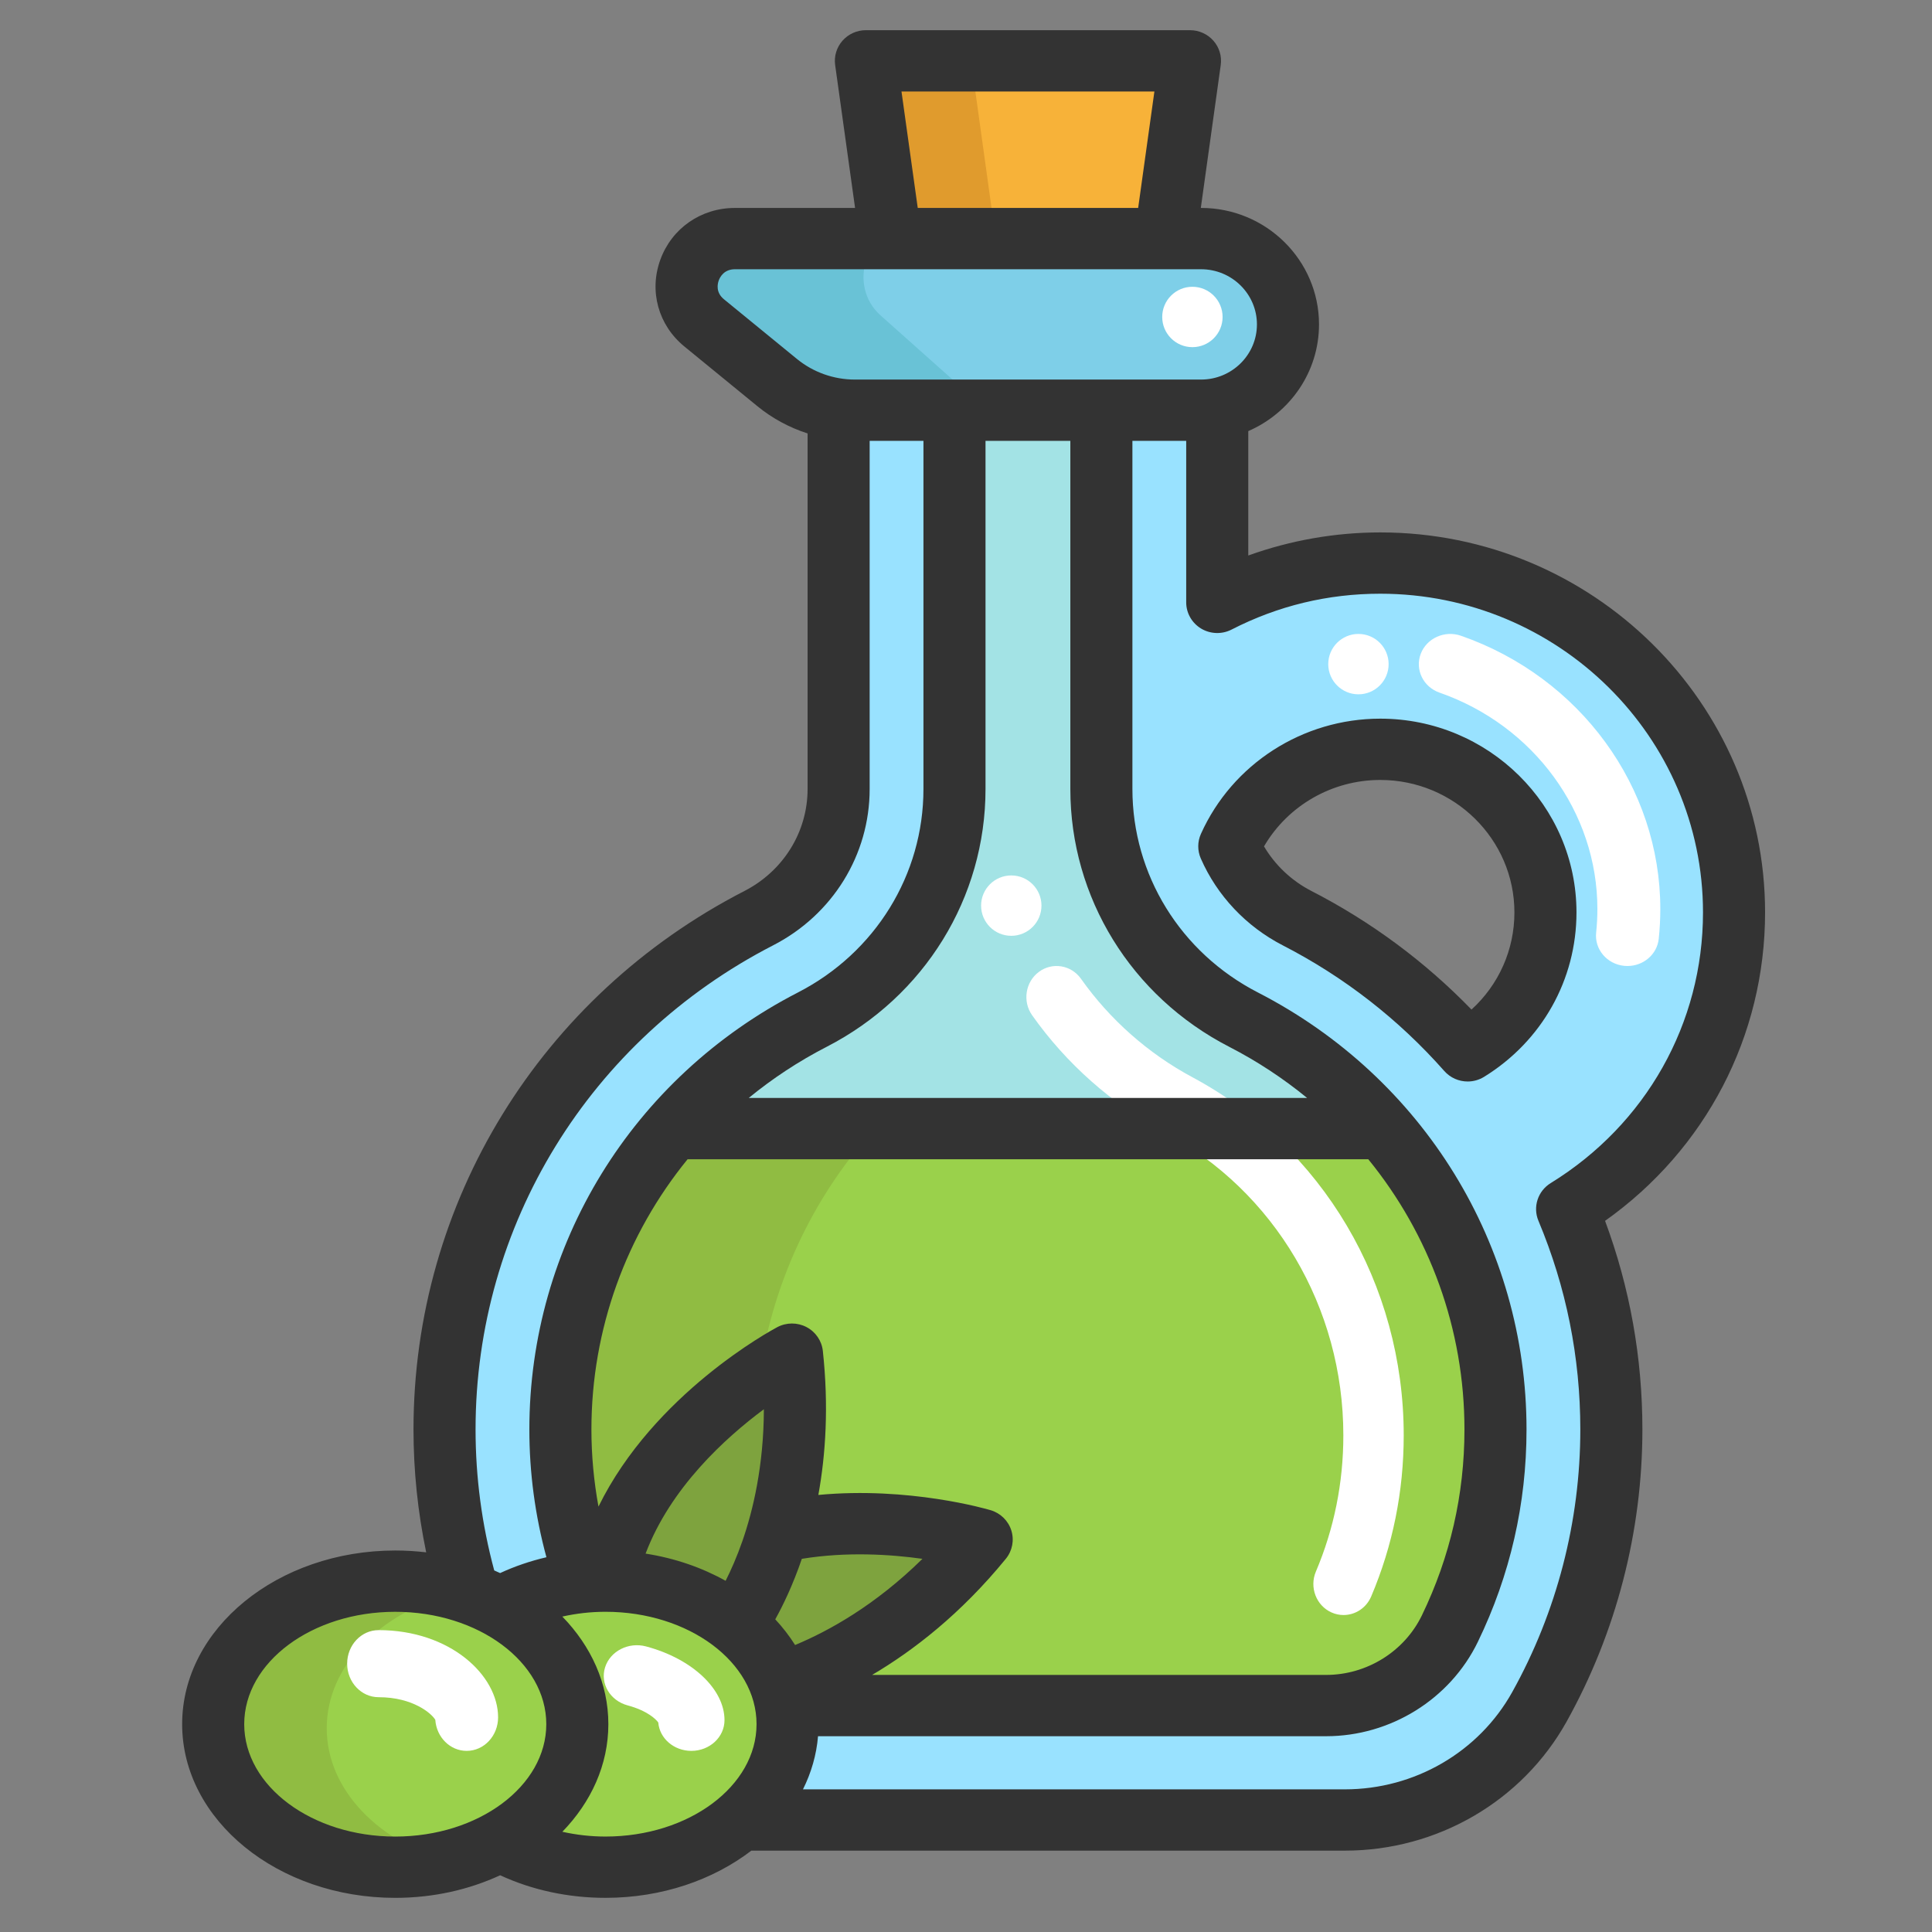 <?xml version="1.0" encoding="UTF-8"?>
<svg width="128px" height="128px" viewBox="0 0 128 128" version="1.1" xmlns="http://www.w3.org/2000/svg" xmlns:xlink="http://www.w3.org/1999/xlink">
    <rect x="0" y="0" width="128" height="128" fill="#808080" stroke="none"/>
    <!-- Generator: Sketch 53 (72520) - https://sketchapp.com -->
    <title>Oil</title>
    <desc>Created with Sketch.</desc>
    <g id="Oil" stroke="none" stroke-width="1" fill="none" fill-rule="evenodd">
        <g id="olive-oil" transform="translate(11.02, 2)" fill-rule="nonzero">
            <path d="M103.98,58.129 C103.98,66.389 99.544,73.63 92.879,77.7 C94.773,82.178 95.821,87.087 95.821,92.239 C95.821,98.873 94.085,105.111 91.033,110.541 C88.441,115.153 83.471,118 78.097,118 L38.03,118 L37.98,117.946 C39.885,116.28 41.038,114.083 41.038,111.678 C41.038,111.269 41.005,110.867 40.941,110.471 L41.049,110.452 L76.85,110.452 C80.361,110.452 83.564,108.481 85.081,105.378 C87.065,101.316 88.116,96.838 88.116,92.239 C88.116,84.577 85.218,77.388 80.182,71.894 C77.725,69.211 74.753,66.933 71.363,65.203 C65.532,62.226 61.908,56.395 61.908,49.987 L61.908,25 L68.537,25 L69.613,25 L69.613,37.676 C72.857,36.023 76.542,35.082 80.455,35.082 C93.449,35.082 103.98,45.402 103.98,58.129 Z M86.264,67.262 C89.371,65.362 91.437,61.984 91.437,58.131 C91.437,52.187 86.52,47.37 80.452,47.37 C75.972,47.37 72.12,50.001 70.411,53.77 C71.297,55.773 72.871,57.463 74.921,58.509 C79.244,60.714 83.088,63.696 86.264,67.262 Z" id="Shape" fill="#99E2FF"></path>
            <path d="M86.98,93.568 C86.98,98.218 85.932,102.745 83.954,106.852 C82.442,109.989 79.249,111.981 75.748,111.981 L40.054,111.981 L39.947,112 C39.862,111.485 39.727,110.983 39.541,110.496 C42.438,109.561 47.892,107.092 52.913,100.908 C52.913,100.908 46.188,98.894 39.393,100.42 C40.257,97.441 40.86,93.44 40.334,88.545 C40.334,88.545 29.839,94.143 27.971,103.682 C27.546,103.682 27.126,103.699 26.712,103.737 C25.576,100.502 24.98,97.07 24.98,93.568 C24.98,86.055 27.699,78.988 32.446,73.501 L78.895,73.501 L79.071,73 C84.091,78.554 86.98,85.823 86.98,93.568 Z" id="Path" fill="#9AD14B"></path>
            <path d="M41.935,106.868 C39.995,102.759 38.968,98.23 38.968,93.578 C38.968,86.06 41.634,78.991 46.288,73.502 L32.908,73.502 L32.735,73 C27.813,78.557 24.98,85.829 24.98,93.578 C24.98,98.23 26.008,102.759 27.947,106.868 C29.429,110.007 32.561,112 35.993,112 L49.98,112 C46.548,112 43.417,110.007 41.935,106.868 Z" id="Path" fill="#90BC42"></path>
            <path d="M78.98,71.508 L78.803,72 L31.98,72 C34.536,69.126 37.675,66.693 41.292,64.872 C47.156,61.92 50.795,56.137 50.795,49.782 L50.795,25 L60.613,25 L60.613,49.782 C60.613,56.137 64.256,61.92 70.116,64.872 C73.524,66.589 76.511,68.848 78.98,71.508 Z" id="Path" fill="#A3E3E5"></path>
            <path d="M67.201,13 C70.393,13 72.98,15.686 72.98,19 C72.98,20.657 72.334,22.157 71.288,23.243 C70.242,24.329 68.797,25 67.201,25 L60.57,25 L50.8,25 L44.17,25 C43.226,25 42.298,24.829 41.426,24.503 C40.551,24.174 39.731,23.694 39.007,23.069 L34.149,18.894 C31.834,16.906 33.188,13 36.194,13 L46.556,13 L64.814,13 L67.201,13 L67.201,13 Z" id="Path" fill="#7ECFE8"></path>
            <path d="M52.001,23.069 L47.317,18.894 C45.084,16.906 46.39,13 49.289,13 L47.072,13 L37.079,13 C34.181,13 32.875,16.906 35.107,18.894 L39.792,23.069 C40.49,23.694 41.281,24.174 42.125,24.503 C42.966,24.829 43.861,25 44.771,25 L51.165,25 L56.98,25 C56.07,25 55.176,24.829 54.334,24.503 C53.49,24.174 52.699,23.694 52.001,23.069 Z" id="Path" fill="#69C2D6"></path>
            <polygon id="Path" fill="#F7B239" points="65.98 2 64.374 14 46.589 14 44.98 2"></polygon>
            <polygon id="Path" fill="#E09B2D" points="44.98 2 46.647 14 54.98 14 53.314 2"></polygon>
            <path d="M50.98,25 L50.98,49.995 C50.98,56.405 47.35,62.238 41.501,65.215 C37.892,67.051 34.761,69.505 32.212,72.404 C27.439,77.832 24.705,84.824 24.705,92.259 C24.705,95.724 25.304,99.119 26.446,102.32 C24.322,102.487 22.357,103.086 20.702,103.997 L20.702,104 C20.032,103.631 19.309,103.312 18.547,103.053 L18.558,103.018 C17.532,99.605 16.98,95.996 16.98,92.259 C16.98,77.587 25.483,64.856 37.934,58.516 C41.192,56.858 43.256,53.587 43.256,49.995 L43.256,25 L44.334,25 L50.98,25 L50.98,25 Z" id="Path" fill="#99E2FF"></path>
            <path d="M36.556,105.864 C37.903,106.952 38.918,108.293 39.479,109.786 C39.666,110.272 39.8,110.771 39.885,111.284 C39.948,111.683 39.98,112.087 39.98,112.5 C39.98,114.921 38.833,117.133 36.939,118.811 C34.733,120.768 31.516,122 27.936,122 C25.344,122 22.949,121.354 20.983,120.257 C24.063,118.539 26.072,115.706 26.072,112.503 C26.072,109.3 24.06,106.466 20.98,104.745 L20.98,104.743 C22.623,103.825 24.572,103.223 26.68,103.054 C27.093,103.016 27.512,103 27.936,103 C31.314,103 34.369,104.097 36.556,105.864 Z" id="Path" fill="#9AD14B"></path>
            <path d="M21.91,120.255 C19.952,121.354 17.563,122 14.98,122 C8.353,122 2.98,117.747 2.98,112.5 C2.98,107.253 8.353,103 14.98,103 C16.685,103 18.308,103.282 19.778,103.79 C20.53,104.05 21.245,104.371 21.908,104.743 C24.976,106.463 26.98,109.297 26.98,112.5 C26.98,115.703 24.979,118.537 21.91,120.255 Z" id="Path" fill="#9AD14B"></path>
            <path d="M10.627,112.5 C10.627,108.392 14.108,104.893 18.98,103.568 C17.631,103.202 16.178,103 14.662,103 C7.658,103 1.98,107.253 1.98,112.5 C1.98,117.747 7.658,122 14.662,122 C16.177,122 17.625,121.795 18.971,121.429 C14.103,120.102 10.627,116.605 10.627,112.5 Z" id="Path" fill="#90BC42"></path>
            <path d="M52.98,100.094 C47.745,106.483 42.057,109.034 39.036,110 C38.449,108.451 37.388,107.06 35.98,105.931 C36.06,105.824 37.703,103.611 38.881,99.59 C45.968,98.014 52.98,100.094 52.98,100.094 Z" id="Path" fill="#7EA33E"></path>
            <path d="M40.777,88 C41.322,92.62 40.697,96.396 39.802,99.207 C38.632,102.88 37.002,104.902 36.923,105 C34.654,103.325 31.485,102.286 27.98,102.286 C29.914,93.283 40.777,88 40.777,88 Z" id="Path" fill="#7EA33E"></path>
            <path d="M77.993,105 C77.726,105 77.454,104.945 77.194,104.828 C76.182,104.374 75.719,103.161 76.161,102.121 C77.368,99.274 77.98,96.238 77.98,93.095 C77.98,84.626 73.436,76.93 66.122,73.012 C62.665,71.16 59.636,68.482 57.363,65.266 C56.713,64.348 56.911,63.061 57.804,62.393 C58.698,61.725 59.949,61.929 60.598,62.847 C62.51,65.551 65.059,67.804 67.97,69.364 C76.612,73.993 81.98,83.086 81.98,93.095 C81.98,96.807 81.256,100.397 79.827,103.765 C79.499,104.539 78.764,105 77.993,105 Z" id="Path" fill="#FFFFFF"></path>
            <path d="M96.805,62 C96.735,62 96.663,61.997 96.591,61.99 C95.446,61.878 94.612,60.893 94.729,59.792 C94.784,59.274 94.811,58.745 94.811,58.221 C94.811,51.831 90.609,46.072 84.355,43.89 C83.273,43.513 82.713,42.363 83.106,41.322 C83.498,40.281 84.694,39.743 85.776,40.121 C93.674,42.875 98.98,50.149 98.98,58.221 C98.98,58.881 98.945,59.546 98.876,60.198 C98.767,61.231 97.861,62 96.805,62 Z" id="Path" fill="#FFFFFF"></path>
            <path d="M19.897,114 C18.799,114 17.899,113.094 17.82,111.944 C17.599,111.55 16.366,110.444 14.064,110.444 C12.913,110.444 11.98,109.449 11.98,108.222 C11.98,106.995 12.913,106 14.064,106 C18.799,106 21.98,108.988 21.98,111.778 C21.98,113.005 21.048,114 19.897,114 Z" id="Shape" fill="#FFFFFF"></path>
            <path d="M34.784,114 C33.626,114 32.678,113.172 32.593,112.121 C32.458,111.92 31.872,111.337 30.568,110.988 C29.402,110.676 28.73,109.548 29.067,108.469 C29.404,107.391 30.623,106.768 31.788,107.081 C34.845,107.899 36.98,109.908 36.98,111.966 C36.98,113.089 35.997,114 34.784,114 Z" id="Shape" fill="#FFFFFF"></path>
            <circle id="Oval" fill="#FFFFFF" cx="78.98" cy="42" r="2"></circle>
            <circle id="Oval" fill="#FFFFFF" cx="55.98" cy="58" r="2"></circle>
            <circle id="Oval" fill="#FFFFFF" cx="67.98" cy="19" r="2"></circle>
            <g id="Group" transform="translate(0.98, 0)" fill="#333333">
                <path d="M104.941,58.45 C104.941,44.568 93.505,33.274 79.447,33.274 C76.468,33.274 73.496,33.797 70.702,34.803 L70.702,26.561 C73.458,25.367 75.388,22.649 75.388,19.492 C75.388,15.238 71.883,11.776 67.574,11.776 L67.557,11.776 L68.877,2.307 C68.958,1.726 68.781,1.138 68.39,0.696 C68,0.254 67.435,0 66.841,0 L45.367,0 C44.773,0 44.208,0.254 43.818,0.696 C43.427,1.139 43.25,1.726 43.331,2.308 L44.651,11.777 L36.689,11.777 C34.448,11.777 32.509,13.122 31.75,15.204 C30.99,17.286 31.615,19.544 33.341,20.955 L38.18,24.912 C39.167,25.72 40.299,26.328 41.505,26.716 L41.505,50.274 C41.505,53.114 39.902,55.702 37.323,57.029 C23.797,63.987 15.395,77.658 15.395,92.707 C15.395,95.453 15.681,98.178 16.236,100.847 C15.567,100.768 14.883,100.725 14.187,100.725 C6.402,100.725 0.068,105.887 0.068,112.231 C0.068,118.576 6.402,123.738 14.187,123.738 C16.712,123.738 19.083,123.192 21.137,122.241 C23.257,123.222 25.647,123.737 28.117,123.737 C31.852,123.737 35.25,122.547 37.778,120.61 L77.099,120.61 C83.223,120.61 88.852,117.336 91.79,112.065 C95.076,106.17 96.813,99.476 96.813,92.707 C96.813,87.949 95.982,83.307 94.34,78.885 C101.009,74.152 104.941,66.632 104.941,58.45 Z M69.44,67.355 C71.302,68.313 73.026,69.453 74.599,70.741 L37.608,70.741 C39.18,69.453 40.904,68.313 42.767,67.355 C49.26,64.016 53.293,57.471 53.293,50.274 L53.293,27.209 L58.913,27.209 L58.913,50.274 C58.913,57.469 62.947,64.014 69.44,67.355 Z M41.124,101.276 C44.093,100.793 46.993,100.979 49.115,101.277 C45.992,104.35 42.913,106.055 40.677,106.986 C40.299,106.387 39.86,105.817 39.363,105.285 C39.883,104.351 40.533,103.004 41.124,101.276 Z M37.192,100.082 C36.818,101.16 36.421,102.046 36.074,102.732 C34.504,101.856 32.708,101.232 30.772,100.931 C32.42,96.575 36.042,93.273 38.609,91.366 C38.598,95.126 37.881,98.095 37.192,100.082 Z M54.64,101.273 C55.069,100.747 55.206,100.044 55.004,99.399 C54.802,98.754 54.288,98.249 53.633,98.054 C53.381,97.979 48.223,96.477 42.218,97.044 C42.704,94.359 42.912,91.164 42.515,87.5 C42.442,86.828 42.035,86.236 41.43,85.921 C40.825,85.605 40.1,85.608 39.498,85.927 C39.107,86.134 31.316,90.342 27.651,97.816 C27.343,96.137 27.183,94.43 27.183,92.707 C27.183,86.056 29.495,79.784 33.555,74.803 L78.652,74.803 C82.712,79.784 85.024,86.056 85.024,92.707 C85.024,97.017 84.074,101.161 82.202,105.026 C81.041,107.421 78.551,108.968 75.857,108.968 L45.779,108.968 C48.509,107.359 51.656,104.927 54.64,101.273 Z M47.726,4.061 L64.482,4.061 L63.406,11.777 L48.803,11.777 L47.726,4.061 Z M35.963,17.827 C35.408,17.373 35.537,16.804 35.619,16.581 C35.7,16.357 35.968,15.838 36.689,15.838 L67.574,15.838 C69.615,15.838 71.275,17.478 71.275,19.493 C71.275,21.508 69.615,23.147 67.574,23.147 L44.633,23.147 C43.238,23.147 41.877,22.663 40.802,21.784 L35.963,17.827 Z M19.507,92.707 C19.507,79.178 27.061,66.886 39.223,60.63 C43.167,58.602 45.617,54.633 45.617,50.274 L45.617,27.209 L49.181,27.209 L49.181,50.274 C49.181,55.951 45.995,61.116 40.867,63.753 C29.89,69.4 23.071,80.495 23.071,92.707 C23.071,95.581 23.454,98.417 24.202,101.171 C23.135,101.42 22.106,101.771 21.134,102.22 C21.005,102.161 20.876,102.102 20.744,102.046 C19.926,99.01 19.507,95.874 19.507,92.707 Z M4.18,112.231 C4.18,108.126 8.669,104.786 14.187,104.786 C19.704,104.786 24.193,108.126 24.193,112.231 C24.193,116.337 19.704,119.677 14.187,119.677 C8.669,119.677 4.18,116.337 4.18,112.231 Z M28.116,119.676 C27.135,119.676 26.177,119.565 25.258,119.359 C27.163,117.397 28.305,114.922 28.305,112.231 C28.305,109.54 27.163,107.063 25.256,105.102 C26.176,104.896 27.135,104.785 28.116,104.785 C33.634,104.785 38.123,108.125 38.123,112.23 C38.123,116.336 33.634,119.676 28.116,119.676 Z M90.738,76.383 C89.884,76.908 89.541,77.966 89.926,78.883 C91.767,83.272 92.7,87.923 92.7,92.707 C92.7,98.793 91.139,104.81 88.187,110.107 C85.972,114.08 81.723,116.549 77.098,116.549 L41.199,116.549 C41.748,115.449 42.093,114.266 42.197,113.029 L75.857,113.029 C80.125,113.029 84.071,110.576 85.911,106.779 C88.051,102.363 89.136,97.628 89.136,92.707 C89.136,80.495 82.317,69.4 71.339,63.754 C66.211,61.115 63.025,55.95 63.025,50.274 L63.025,27.209 L66.589,27.209 L66.589,37.909 C66.589,38.618 66.965,39.276 67.578,39.645 C68.193,40.013 68.957,40.038 69.594,39.711 C72.664,38.134 75.979,37.335 79.447,37.335 C91.237,37.335 100.828,46.807 100.828,58.45 C100.829,65.789 97.056,72.492 90.738,76.383 Z" id="Shape"></path>
                <path d="M79.447,45.613 C74.313,45.613 69.649,48.61 67.564,53.247 C67.331,53.765 67.328,54.356 67.556,54.877 C68.635,57.342 70.563,59.385 72.985,60.631 C77.054,62.724 80.655,65.525 83.687,68.956 C84.09,69.412 84.66,69.652 85.237,69.652 C85.611,69.652 85.988,69.551 86.325,69.343 C90.158,66.978 92.446,62.906 92.446,58.451 C92.447,51.372 86.615,45.613 79.447,45.613 Z M85.49,64.887 C82.404,61.705 78.845,59.066 74.885,57.03 C73.572,56.354 72.481,55.323 71.744,54.075 C73.319,51.374 76.25,49.674 79.447,49.674 C84.347,49.674 88.334,53.612 88.334,58.451 C88.334,60.933 87.294,63.242 85.49,64.887 Z" id="Shape"></path>
            </g>
        </g>
    </g>
</svg>